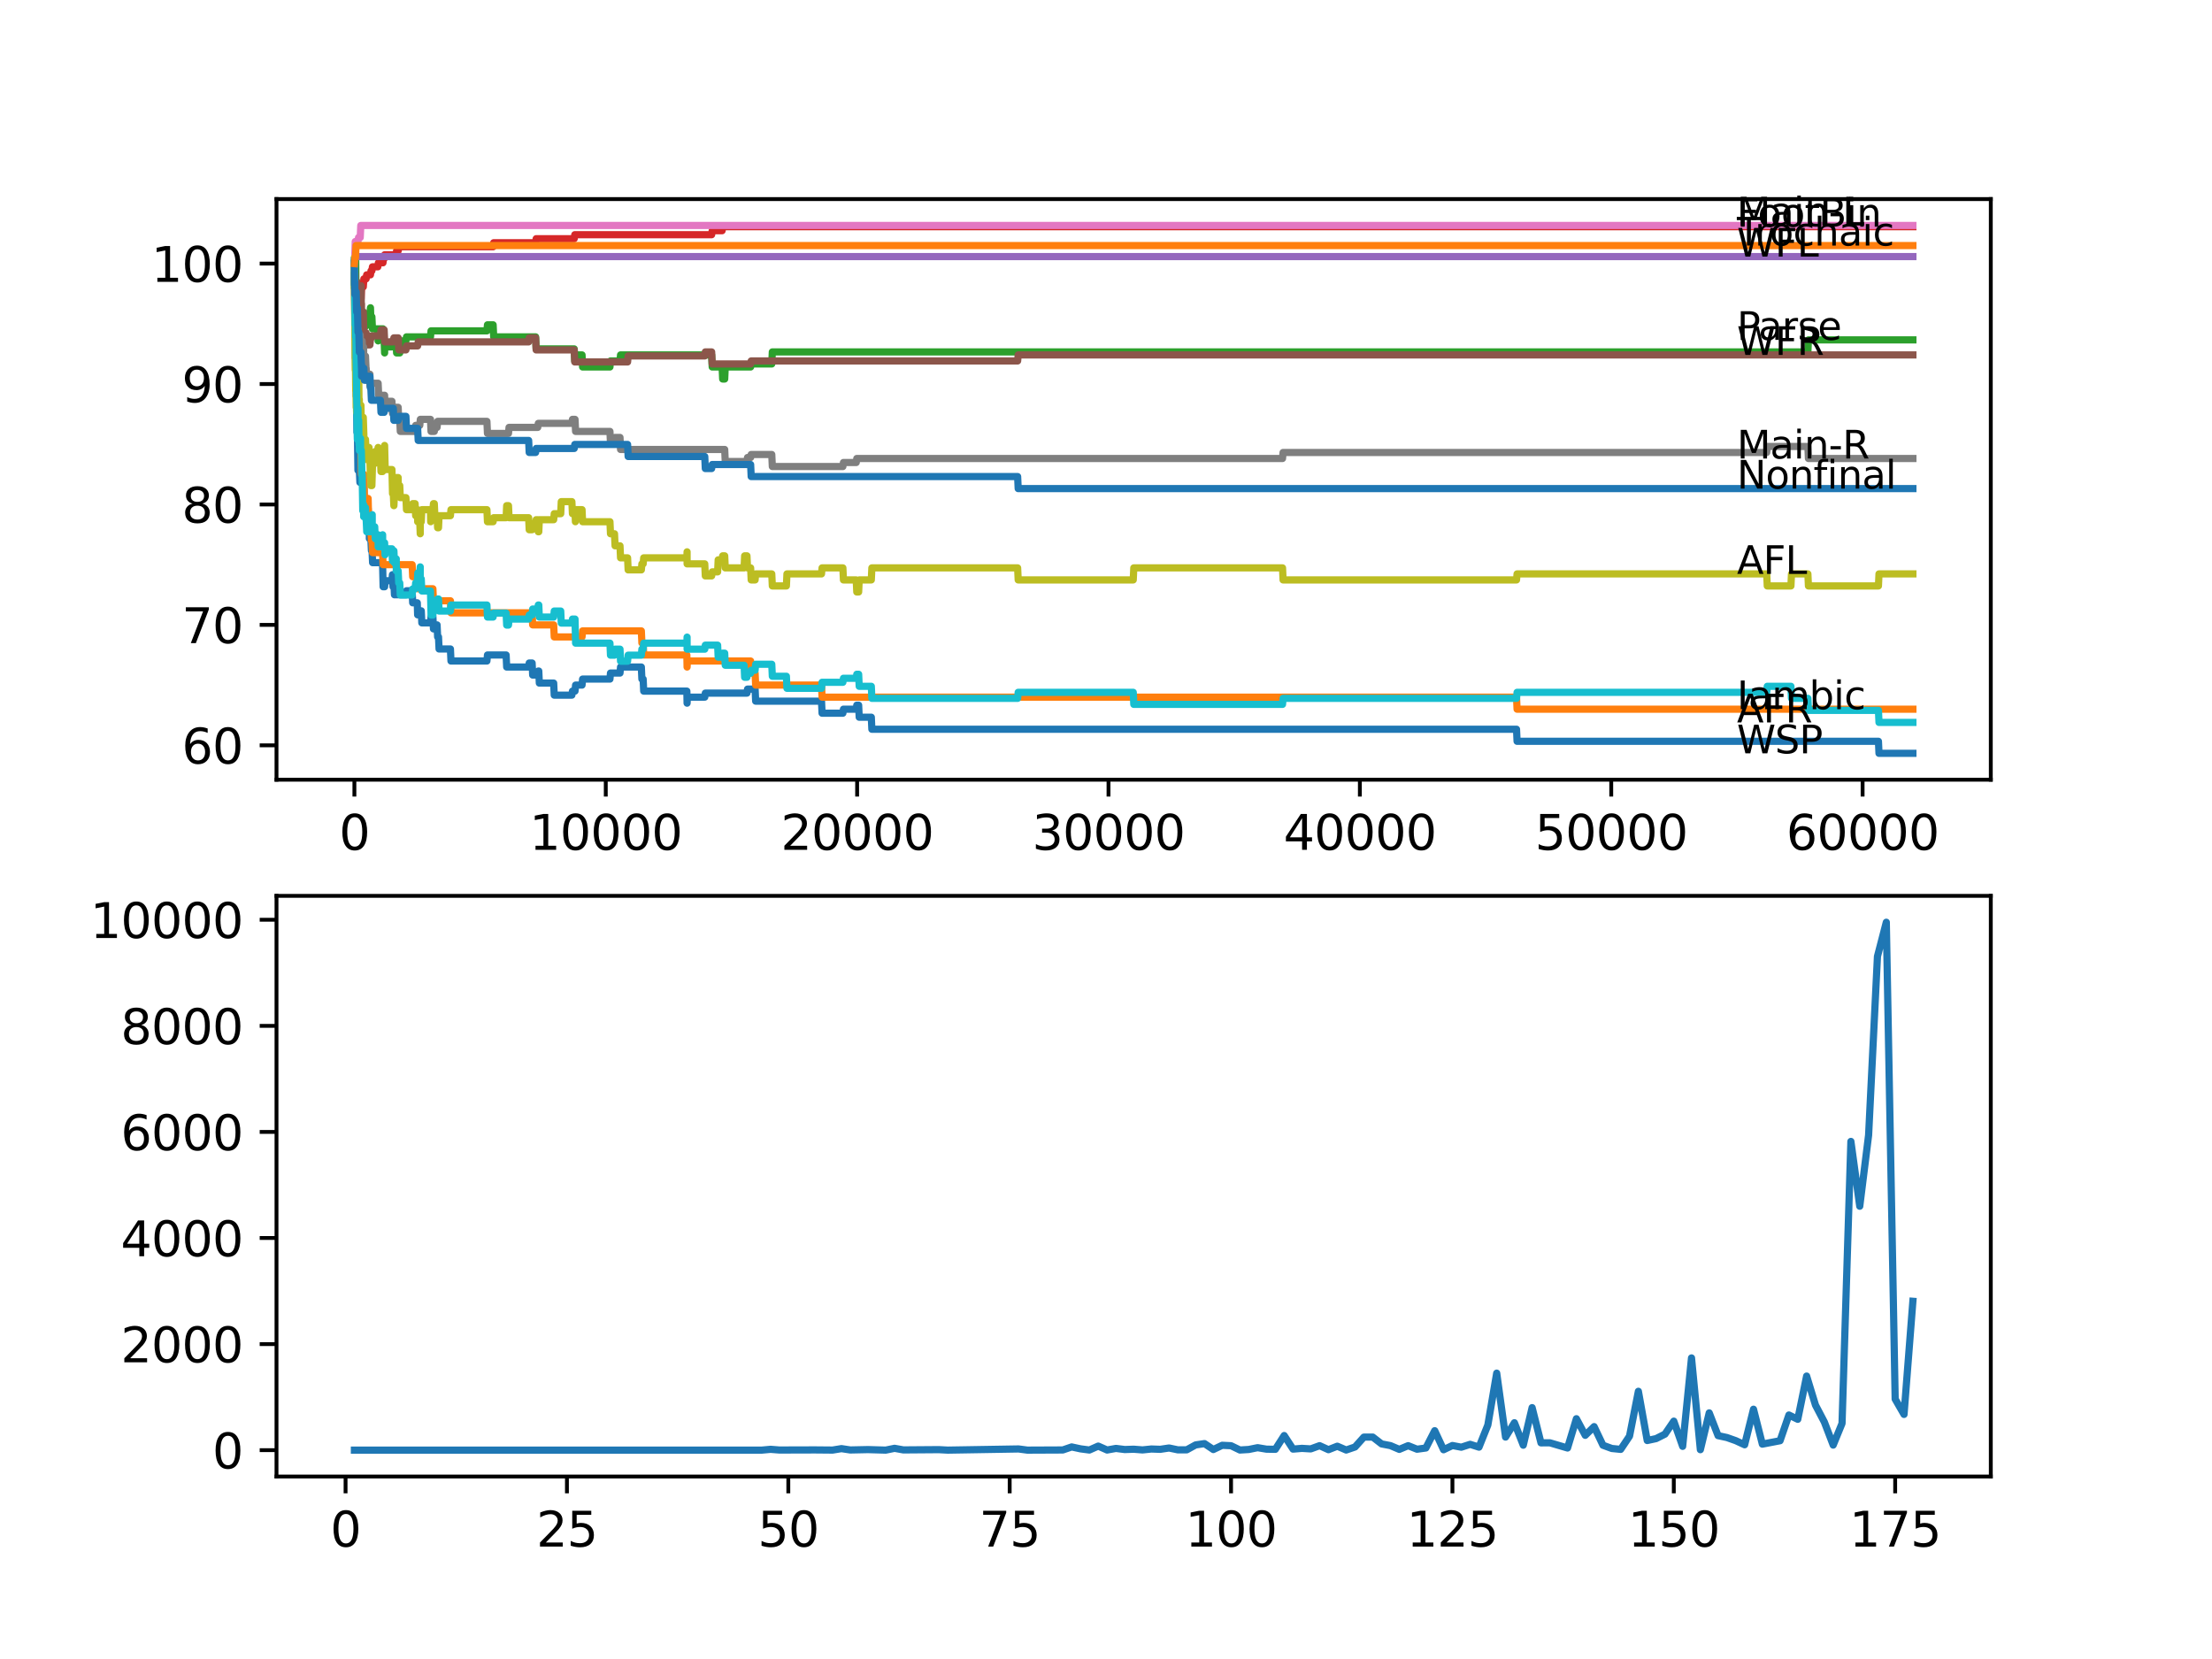<?xml version="1.0" encoding="utf-8" standalone="no"?>
<!DOCTYPE svg PUBLIC "-//W3C//DTD SVG 1.1//EN"
  "http://www.w3.org/Graphics/SVG/1.1/DTD/svg11.dtd">
<svg xmlns:xlink="http://www.w3.org/1999/xlink" width="460.8pt" height="345.6pt" viewBox="0 0 460.8 345.6" xmlns="http://www.w3.org/2000/svg" version="1.1">
 <defs>
  <style type="text/css">*{stroke-linejoin: round; stroke-linecap: butt}</style>
 </defs>
 <g id="figure_1">
  <g id="patch_1">
   <path d="M 0 345.6 
L 460.8 345.6 
L 460.8 0 
L 0 0 
z
" style="fill: #ffffff"/>
  </g>
  <g id="axes_1">
   <g id="patch_2">
    <path d="M 57.6 162.432 
L 414.72 162.432 
L 414.72 41.472 
L 57.6 41.472 
z
" style="fill: #ffffff"/>
   </g>
   <g id="matplotlib.axis_1">
    <g id="xtick_1">
     <g id="line2d_1">
      <defs>
       <path id="mb1dbec6cd2" d="M 0 0 
L 0 3.5 
" style="stroke: #000000; stroke-width: 0.8"/>
      </defs>
      <g>
       <use xlink:href="#mb1dbec6cd2" x="73.827" y="162.432" style="stroke: #000000; stroke-width: 0.8"/>
      </g>
     </g>
     <g id="text_1">
      <!-- 0 -->
      <g transform="translate(70.646 177.03)scale(0.1 -0.1)">
       <defs>
        <path id="DejaVuSans-30" d="M 2034 4250 
Q 1547 4250 1301 3770 
Q 1056 3291 1056 2328 
Q 1056 1369 1301 889 
Q 1547 409 2034 409 
Q 2525 409 2770 889 
Q 3016 1369 3016 2328 
Q 3016 3291 2770 3770 
Q 2525 4250 2034 4250 
z
M 2034 4750 
Q 2819 4750 3233 4129 
Q 3647 3509 3647 2328 
Q 3647 1150 3233 529 
Q 2819 -91 2034 -91 
Q 1250 -91 836 529 
Q 422 1150 422 2328 
Q 422 3509 836 4129 
Q 1250 4750 2034 4750 
z
" transform="scale(0.016)"/>
       </defs>
       <use xlink:href="#DejaVuSans-30"/>
      </g>
     </g>
    </g>
    <g id="xtick_2">
     <g id="line2d_2">
      <g>
       <use xlink:href="#mb1dbec6cd2" x="126.192" y="162.432" style="stroke: #000000; stroke-width: 0.8"/>
      </g>
     </g>
     <g id="text_2">
      <!-- 10000 -->
      <g transform="translate(110.286 177.03)scale(0.1 -0.1)">
       <defs>
        <path id="DejaVuSans-31" d="M 794 531 
L 1825 531 
L 1825 4091 
L 703 3866 
L 703 4441 
L 1819 4666 
L 2450 4666 
L 2450 531 
L 3481 531 
L 3481 0 
L 794 0 
L 794 531 
z
" transform="scale(0.016)"/>
       </defs>
       <use xlink:href="#DejaVuSans-31"/>
       <use xlink:href="#DejaVuSans-30" x="63.623"/>
       <use xlink:href="#DejaVuSans-30" x="127.246"/>
       <use xlink:href="#DejaVuSans-30" x="190.869"/>
       <use xlink:href="#DejaVuSans-30" x="254.492"/>
      </g>
     </g>
    </g>
    <g id="xtick_3">
     <g id="line2d_3">
      <g>
       <use xlink:href="#mb1dbec6cd2" x="178.556" y="162.432" style="stroke: #000000; stroke-width: 0.8"/>
      </g>
     </g>
     <g id="text_3">
      <!-- 20000 -->
      <g transform="translate(162.65 177.03)scale(0.1 -0.1)">
       <defs>
        <path id="DejaVuSans-32" d="M 1228 531 
L 3431 531 
L 3431 0 
L 469 0 
L 469 531 
Q 828 903 1448 1529 
Q 2069 2156 2228 2338 
Q 2531 2678 2651 2914 
Q 2772 3150 2772 3378 
Q 2772 3750 2511 3984 
Q 2250 4219 1831 4219 
Q 1534 4219 1204 4116 
Q 875 4013 500 3803 
L 500 4441 
Q 881 4594 1212 4672 
Q 1544 4750 1819 4750 
Q 2544 4750 2975 4387 
Q 3406 4025 3406 3419 
Q 3406 3131 3298 2873 
Q 3191 2616 2906 2266 
Q 2828 2175 2409 1742 
Q 1991 1309 1228 531 
z
" transform="scale(0.016)"/>
       </defs>
       <use xlink:href="#DejaVuSans-32"/>
       <use xlink:href="#DejaVuSans-30" x="63.623"/>
       <use xlink:href="#DejaVuSans-30" x="127.246"/>
       <use xlink:href="#DejaVuSans-30" x="190.869"/>
       <use xlink:href="#DejaVuSans-30" x="254.492"/>
      </g>
     </g>
    </g>
    <g id="xtick_4">
     <g id="line2d_4">
      <g>
       <use xlink:href="#mb1dbec6cd2" x="230.921" y="162.432" style="stroke: #000000; stroke-width: 0.8"/>
      </g>
     </g>
     <g id="text_4">
      <!-- 30000 -->
      <g transform="translate(215.015 177.03)scale(0.1 -0.1)">
       <defs>
        <path id="DejaVuSans-33" d="M 2597 2516 
Q 3050 2419 3304 2112 
Q 3559 1806 3559 1356 
Q 3559 666 3084 287 
Q 2609 -91 1734 -91 
Q 1441 -91 1130 -33 
Q 819 25 488 141 
L 488 750 
Q 750 597 1062 519 
Q 1375 441 1716 441 
Q 2309 441 2620 675 
Q 2931 909 2931 1356 
Q 2931 1769 2642 2001 
Q 2353 2234 1838 2234 
L 1294 2234 
L 1294 2753 
L 1863 2753 
Q 2328 2753 2575 2939 
Q 2822 3125 2822 3475 
Q 2822 3834 2567 4026 
Q 2313 4219 1838 4219 
Q 1578 4219 1281 4162 
Q 984 4106 628 3988 
L 628 4550 
Q 988 4650 1302 4700 
Q 1616 4750 1894 4750 
Q 2613 4750 3031 4423 
Q 3450 4097 3450 3541 
Q 3450 3153 3228 2886 
Q 3006 2619 2597 2516 
z
" transform="scale(0.016)"/>
       </defs>
       <use xlink:href="#DejaVuSans-33"/>
       <use xlink:href="#DejaVuSans-30" x="63.623"/>
       <use xlink:href="#DejaVuSans-30" x="127.246"/>
       <use xlink:href="#DejaVuSans-30" x="190.869"/>
       <use xlink:href="#DejaVuSans-30" x="254.492"/>
      </g>
     </g>
    </g>
    <g id="xtick_5">
     <g id="line2d_5">
      <g>
       <use xlink:href="#mb1dbec6cd2" x="283.285" y="162.432" style="stroke: #000000; stroke-width: 0.8"/>
      </g>
     </g>
     <g id="text_5">
      <!-- 40000 -->
      <g transform="translate(267.379 177.03)scale(0.1 -0.1)">
       <defs>
        <path id="DejaVuSans-34" d="M 2419 4116 
L 825 1625 
L 2419 1625 
L 2419 4116 
z
M 2253 4666 
L 3047 4666 
L 3047 1625 
L 3713 1625 
L 3713 1100 
L 3047 1100 
L 3047 0 
L 2419 0 
L 2419 1100 
L 313 1100 
L 313 1709 
L 2253 4666 
z
" transform="scale(0.016)"/>
       </defs>
       <use xlink:href="#DejaVuSans-34"/>
       <use xlink:href="#DejaVuSans-30" x="63.623"/>
       <use xlink:href="#DejaVuSans-30" x="127.246"/>
       <use xlink:href="#DejaVuSans-30" x="190.869"/>
       <use xlink:href="#DejaVuSans-30" x="254.492"/>
      </g>
     </g>
    </g>
    <g id="xtick_6">
     <g id="line2d_6">
      <g>
       <use xlink:href="#mb1dbec6cd2" x="335.65" y="162.432" style="stroke: #000000; stroke-width: 0.8"/>
      </g>
     </g>
     <g id="text_6">
      <!-- 50000 -->
      <g transform="translate(319.744 177.03)scale(0.1 -0.1)">
       <defs>
        <path id="DejaVuSans-35" d="M 691 4666 
L 3169 4666 
L 3169 4134 
L 1269 4134 
L 1269 2991 
Q 1406 3038 1543 3061 
Q 1681 3084 1819 3084 
Q 2600 3084 3056 2656 
Q 3513 2228 3513 1497 
Q 3513 744 3044 326 
Q 2575 -91 1722 -91 
Q 1428 -91 1123 -41 
Q 819 9 494 109 
L 494 744 
Q 775 591 1075 516 
Q 1375 441 1709 441 
Q 2250 441 2565 725 
Q 2881 1009 2881 1497 
Q 2881 1984 2565 2268 
Q 2250 2553 1709 2553 
Q 1456 2553 1204 2497 
Q 953 2441 691 2322 
L 691 4666 
z
" transform="scale(0.016)"/>
       </defs>
       <use xlink:href="#DejaVuSans-35"/>
       <use xlink:href="#DejaVuSans-30" x="63.623"/>
       <use xlink:href="#DejaVuSans-30" x="127.246"/>
       <use xlink:href="#DejaVuSans-30" x="190.869"/>
       <use xlink:href="#DejaVuSans-30" x="254.492"/>
      </g>
     </g>
    </g>
    <g id="xtick_7">
     <g id="line2d_7">
      <g>
       <use xlink:href="#mb1dbec6cd2" x="388.014" y="162.432" style="stroke: #000000; stroke-width: 0.8"/>
      </g>
     </g>
     <g id="text_7">
      <!-- 60000 -->
      <g transform="translate(372.108 177.03)scale(0.1 -0.1)">
       <defs>
        <path id="DejaVuSans-36" d="M 2113 2584 
Q 1688 2584 1439 2293 
Q 1191 2003 1191 1497 
Q 1191 994 1439 701 
Q 1688 409 2113 409 
Q 2538 409 2786 701 
Q 3034 994 3034 1497 
Q 3034 2003 2786 2293 
Q 2538 2584 2113 2584 
z
M 3366 4563 
L 3366 3988 
Q 3128 4100 2886 4159 
Q 2644 4219 2406 4219 
Q 1781 4219 1451 3797 
Q 1122 3375 1075 2522 
Q 1259 2794 1537 2939 
Q 1816 3084 2150 3084 
Q 2853 3084 3261 2657 
Q 3669 2231 3669 1497 
Q 3669 778 3244 343 
Q 2819 -91 2113 -91 
Q 1303 -91 875 529 
Q 447 1150 447 2328 
Q 447 3434 972 4092 
Q 1497 4750 2381 4750 
Q 2619 4750 2861 4703 
Q 3103 4656 3366 4563 
z
" transform="scale(0.016)"/>
       </defs>
       <use xlink:href="#DejaVuSans-36"/>
       <use xlink:href="#DejaVuSans-30" x="63.623"/>
       <use xlink:href="#DejaVuSans-30" x="127.246"/>
       <use xlink:href="#DejaVuSans-30" x="190.869"/>
       <use xlink:href="#DejaVuSans-30" x="254.492"/>
      </g>
     </g>
    </g>
   </g>
   <g id="matplotlib.axis_2">
    <g id="ytick_1">
     <g id="line2d_8">
      <defs>
       <path id="m46a28ffdb3" d="M 0 0 
L -3.5 0 
" style="stroke: #000000; stroke-width: 0.8"/>
      </defs>
      <g>
       <use xlink:href="#m46a28ffdb3" x="57.6" y="155.261" style="stroke: #000000; stroke-width: 0.8"/>
      </g>
     </g>
     <g id="text_8">
      <!-- 60 -->
      <g transform="translate(37.875 159.061)scale(0.1 -0.1)">
       <use xlink:href="#DejaVuSans-36"/>
       <use xlink:href="#DejaVuSans-30" x="63.623"/>
      </g>
     </g>
    </g>
    <g id="ytick_2">
     <g id="line2d_9">
      <g>
       <use xlink:href="#m46a28ffdb3" x="57.6" y="130.175" style="stroke: #000000; stroke-width: 0.8"/>
      </g>
     </g>
     <g id="text_9">
      <!-- 70 -->
      <g transform="translate(37.875 133.974)scale(0.1 -0.1)">
       <defs>
        <path id="DejaVuSans-37" d="M 525 4666 
L 3525 4666 
L 3525 4397 
L 1831 0 
L 1172 0 
L 2766 4134 
L 525 4134 
L 525 4666 
z
" transform="scale(0.016)"/>
       </defs>
       <use xlink:href="#DejaVuSans-37"/>
       <use xlink:href="#DejaVuSans-30" x="63.623"/>
      </g>
     </g>
    </g>
    <g id="ytick_3">
     <g id="line2d_10">
      <g>
       <use xlink:href="#m46a28ffdb3" x="57.6" y="105.088" style="stroke: #000000; stroke-width: 0.8"/>
      </g>
     </g>
     <g id="text_10">
      <!-- 80 -->
      <g transform="translate(37.875 108.887)scale(0.1 -0.1)">
       <defs>
        <path id="DejaVuSans-38" d="M 2034 2216 
Q 1584 2216 1326 1975 
Q 1069 1734 1069 1313 
Q 1069 891 1326 650 
Q 1584 409 2034 409 
Q 2484 409 2743 651 
Q 3003 894 3003 1313 
Q 3003 1734 2745 1975 
Q 2488 2216 2034 2216 
z
M 1403 2484 
Q 997 2584 770 2862 
Q 544 3141 544 3541 
Q 544 4100 942 4425 
Q 1341 4750 2034 4750 
Q 2731 4750 3128 4425 
Q 3525 4100 3525 3541 
Q 3525 3141 3298 2862 
Q 3072 2584 2669 2484 
Q 3125 2378 3379 2068 
Q 3634 1759 3634 1313 
Q 3634 634 3220 271 
Q 2806 -91 2034 -91 
Q 1263 -91 848 271 
Q 434 634 434 1313 
Q 434 1759 690 2068 
Q 947 2378 1403 2484 
z
M 1172 3481 
Q 1172 3119 1398 2916 
Q 1625 2713 2034 2713 
Q 2441 2713 2670 2916 
Q 2900 3119 2900 3481 
Q 2900 3844 2670 4047 
Q 2441 4250 2034 4250 
Q 1625 4250 1398 4047 
Q 1172 3844 1172 3481 
z
" transform="scale(0.016)"/>
       </defs>
       <use xlink:href="#DejaVuSans-38"/>
       <use xlink:href="#DejaVuSans-30" x="63.623"/>
      </g>
     </g>
    </g>
    <g id="ytick_4">
     <g id="line2d_11">
      <g>
       <use xlink:href="#m46a28ffdb3" x="57.6" y="80.001" style="stroke: #000000; stroke-width: 0.8"/>
      </g>
     </g>
     <g id="text_11">
      <!-- 90 -->
      <g transform="translate(37.875 83.8)scale(0.1 -0.1)">
       <defs>
        <path id="DejaVuSans-39" d="M 703 97 
L 703 672 
Q 941 559 1184 500 
Q 1428 441 1663 441 
Q 2288 441 2617 861 
Q 2947 1281 2994 2138 
Q 2813 1869 2534 1725 
Q 2256 1581 1919 1581 
Q 1219 1581 811 2004 
Q 403 2428 403 3163 
Q 403 3881 828 4315 
Q 1253 4750 1959 4750 
Q 2769 4750 3195 4129 
Q 3622 3509 3622 2328 
Q 3622 1225 3098 567 
Q 2575 -91 1691 -91 
Q 1453 -91 1209 -44 
Q 966 3 703 97 
z
M 1959 2075 
Q 2384 2075 2632 2365 
Q 2881 2656 2881 3163 
Q 2881 3666 2632 3958 
Q 2384 4250 1959 4250 
Q 1534 4250 1286 3958 
Q 1038 3666 1038 3163 
Q 1038 2656 1286 2365 
Q 1534 2075 1959 2075 
z
" transform="scale(0.016)"/>
       </defs>
       <use xlink:href="#DejaVuSans-39"/>
       <use xlink:href="#DejaVuSans-30" x="63.623"/>
      </g>
     </g>
    </g>
    <g id="ytick_5">
     <g id="line2d_12">
      <g>
       <use xlink:href="#m46a28ffdb3" x="57.6" y="54.914" style="stroke: #000000; stroke-width: 0.8"/>
      </g>
     </g>
     <g id="text_12">
      <!-- 100 -->
      <g transform="translate(31.512 58.714)scale(0.1 -0.1)">
       <use xlink:href="#DejaVuSans-31"/>
       <use xlink:href="#DejaVuSans-30" x="63.623"/>
       <use xlink:href="#DejaVuSans-30" x="127.246"/>
      </g>
     </g>
    </g>
   </g>
   <g id="line2d_13">
    <path d="M 73.833 57.423 
L 73.969 70.803 
L 73.995 69.548 
L 74.016 74.566 
L 74.063 74.566 
L 74.074 74.566 
L 74.168 81.464 
L 74.194 80.837 
L 74.205 80.001 
L 74.21 82.51 
L 74.283 82.51 
L 74.356 90.036 
L 74.403 88.781 
L 74.44 88.781 
L 74.566 97.98 
L 74.859 97.98 
L 74.974 100.489 
L 75.273 100.489 
L 75.388 98.398 
L 75.503 100.907 
L 75.796 100.907 
L 75.917 105.924 
L 76.687 105.924 
L 76.807 110.941 
L 76.875 110.941 
L 76.938 109.687 
L 76.943 112.196 
L 76.98 112.196 
L 77.257 112.196 
L 77.373 114.704 
L 77.503 114.704 
L 77.619 117.213 
L 79.692 117.213 
L 79.813 122.23 
L 80.122 122.23 
L 80.237 120.976 
L 81.651 120.976 
L 81.755 119.722 
L 81.871 122.23 
L 81.934 122.23 
L 82.049 121.394 
L 82.059 121.394 
L 82.174 123.903 
L 84.562 123.903 
L 84.677 123.067 
L 85.856 123.067 
L 85.971 125.575 
L 86.924 125.575 
L 87.002 128.084 
L 87.034 127.248 
L 87.756 127.248 
L 87.872 129.756 
L 89.678 129.756 
L 89.793 128.502 
L 90.181 128.502 
L 90.296 131.011 
L 90.474 131.011 
L 90.589 130.175 
L 91.05 130.175 
L 91.165 132.683 
L 91.349 132.683 
L 91.464 135.192 
L 93.831 135.192 
L 93.946 137.701 
L 101.434 137.701 
L 101.549 136.446 
L 105.435 136.446 
L 105.55 138.955 
L 110.127 138.955 
L 110.242 138.119 
L 110.849 138.119 
L 110.964 140.627 
L 112.022 140.627 
L 112.137 139.791 
L 112.237 139.791 
L 112.352 142.3 
L 115.342 142.3 
L 115.457 144.809 
L 119.133 144.809 
L 119.248 143.972 
L 119.788 143.972 
L 119.903 142.718 
L 121.249 142.718 
L 121.364 141.464 
L 127.061 141.464 
L 127.176 140.209 
L 129.156 140.209 
L 129.271 138.955 
L 133.602 138.955 
L 133.717 141.464 
L 133.979 141.464 
L 134.094 143.972 
L 143.085 143.972 
L 143.132 146.481 
L 143.195 145.227 
L 146.813 145.227 
L 146.928 144.39 
L 155.605 144.39 
L 155.72 143.554 
L 157.302 143.554 
L 157.417 146.063 
L 171.136 146.063 
L 171.252 148.572 
L 175.587 148.572 
L 175.703 147.735 
L 178.368 147.735 
L 178.483 146.899 
L 178.871 146.899 
L 178.986 149.408 
L 181.51 149.408 
L 181.625 151.916 
L 315.919 151.916 
L 316.034 154.425 
L 391.313 154.425 
L 391.429 156.934 
L 398.487 156.934 
L 398.487 156.934 
" clip-path="url(#pa4d1476490)" style="fill: none; stroke: #1f77b4; stroke-width: 1.5; stroke-linecap: square"/>
   </g>
   <g id="line2d_14">
    <path d="M 73.833 54.914 
L 73.974 69.966 
L 74.058 69.966 
L 74.178 74.984 
L 74.189 74.984 
L 74.32 85.018 
L 74.356 85.018 
L 74.461 83.764 
L 74.587 91.29 
L 74.859 91.29 
L 74.974 93.799 
L 75.189 93.799 
L 75.309 98.816 
L 75.796 98.816 
L 75.917 103.834 
L 76.687 103.834 
L 76.807 108.851 
L 76.875 108.851 
L 76.938 107.597 
L 76.943 110.105 
L 76.98 110.105 
L 77.257 110.105 
L 77.373 112.614 
L 77.503 112.614 
L 77.619 115.123 
L 79.692 115.123 
L 79.808 117.631 
L 85.856 117.631 
L 85.971 120.14 
L 86.924 120.14 
L 87.039 122.649 
L 90.181 122.649 
L 90.296 125.157 
L 93.831 125.157 
L 93.946 127.666 
L 110.849 127.666 
L 110.964 130.175 
L 115.342 130.175 
L 115.457 132.683 
L 121.249 132.683 
L 121.364 131.429 
L 133.602 131.429 
L 133.717 133.938 
L 133.979 133.938 
L 134.094 136.446 
L 143.085 136.446 
L 143.132 138.955 
L 143.195 137.701 
L 156.37 137.701 
L 156.485 140.209 
L 157.302 140.209 
L 157.417 142.718 
L 171.136 142.718 
L 171.252 145.227 
L 315.919 145.227 
L 316.034 147.735 
L 398.487 147.735 
L 398.487 147.735 
" clip-path="url(#pa4d1476490)" style="fill: none; stroke: #ff7f0e; stroke-width: 1.5; stroke-linecap: square"/>
   </g>
   <g id="line2d_15">
    <path d="M 73.833 57.423 
L 73.838 59.932 
L 73.875 54.705 
L 73.937 56.378 
L 73.953 56.378 
L 73.958 58.886 
L 74.042 54.287 
L 74.058 54.287 
L 74.1 54.287 
L 74.189 64.322 
L 74.215 58.468 
L 74.257 58.468 
L 74.372 62.231 
L 74.456 62.231 
L 74.498 61.395 
L 74.529 66.412 
L 74.54 66.412 
L 74.571 66.412 
L 74.686 65.576 
L 74.744 65.576 
L 74.843 64.322 
L 74.849 66.831 
L 74.854 66.831 
L 74.969 65.576 
L 75.189 65.576 
L 75.215 64.322 
L 75.273 69.339 
L 75.294 66.831 
L 75.304 66.831 
L 75.32 69.339 
L 75.414 68.503 
L 75.446 68.503 
L 75.561 65.994 
L 75.681 65.994 
L 75.755 71.012 
L 75.796 68.503 
L 75.912 67.876 
L 76.137 67.876 
L 76.252 65.367 
L 76.268 65.367 
L 76.283 67.876 
L 76.378 65.367 
L 77.058 65.367 
L 77.174 64.113 
L 77.257 66.621 
L 77.284 65.994 
L 77.472 65.994 
L 77.587 68.503 
L 78.708 68.503 
L 78.771 71.012 
L 78.818 68.503 
L 79.776 68.503 
L 79.891 71.012 
L 80.022 71.012 
L 80.122 73.52 
L 80.132 72.266 
L 81.651 72.266 
L 81.766 71.012 
L 82.504 71.012 
L 82.619 73.52 
L 82.944 73.52 
L 82.96 71.012 
L 83.054 73.52 
L 83.274 73.52 
L 83.389 71.012 
L 84.562 71.012 
L 84.677 70.175 
L 89.678 70.175 
L 89.793 68.921 
L 101.434 68.921 
L 101.549 67.667 
L 102.727 67.667 
L 102.843 70.175 
L 111.577 70.175 
L 111.692 72.684 
L 119.62 72.684 
L 119.735 75.193 
L 119.788 75.193 
L 119.903 73.938 
L 121.249 73.938 
L 121.364 76.447 
L 127.061 76.447 
L 127.176 75.193 
L 129.156 75.193 
L 129.271 73.938 
L 148.248 73.938 
L 148.363 76.447 
L 150.431 76.447 
L 150.547 78.956 
L 150.966 78.956 
L 151.081 76.447 
L 156.37 76.447 
L 156.485 75.82 
L 160.773 75.82 
L 160.889 73.311 
L 376.615 73.311 
L 376.73 70.803 
L 398.487 70.803 
L 398.487 70.803 
" clip-path="url(#pa4d1476490)" style="fill: none; stroke: #2ca02c; stroke-width: 1.5; stroke-linecap: square"/>
   </g>
   <g id="line2d_16">
    <path d="M 73.833 54.287 
L 73.901 53.66 
L 73.906 56.169 
L 73.917 56.169 
L 74.042 64.573 
L 74.126 64.573 
L 74.152 62.482 
L 74.157 64.991 
L 74.241 63.737 
L 74.257 63.737 
L 74.377 62.064 
L 74.44 62.064 
L 74.498 64.573 
L 74.55 63.109 
L 74.843 63.109 
L 74.959 62.273 
L 75.215 62.273 
L 75.341 59.764 
L 75.681 59.764 
L 75.802 58.092 
L 76.268 58.092 
L 76.383 57.256 
L 77.174 57.256 
L 77.289 56.42 
L 77.472 56.42 
L 77.587 55.583 
L 78.708 55.583 
L 78.823 54.747 
L 79.776 54.747 
L 79.891 53.911 
L 80.022 53.911 
L 80.137 53.075 
L 82.504 53.075 
L 82.619 52.238 
L 82.96 52.238 
L 83.075 51.402 
L 102.727 51.402 
L 102.843 50.566 
L 111.577 50.566 
L 111.692 49.73 
L 119.62 49.73 
L 119.735 48.894 
L 148.248 48.894 
L 148.363 48.057 
L 150.431 48.057 
L 150.547 47.221 
L 398.487 47.221 
L 398.487 47.221 
" clip-path="url(#pa4d1476490)" style="fill: none; stroke: #d62728; stroke-width: 1.5; stroke-linecap: square"/>
   </g>
   <g id="line2d_17">
    <path d="M 73.833 54.914 
L 73.864 54.914 
L 73.985 53.451 
L 398.487 53.451 
L 398.487 53.451 
" clip-path="url(#pa4d1476490)" style="fill: none; stroke: #9467bd; stroke-width: 1.5; stroke-linecap: square"/>
   </g>
   <g id="line2d_18">
    <path d="M 73.833 54.914 
L 73.927 57.841 
L 73.948 57.005 
L 73.953 57.005 
L 74.068 59.514 
L 74.194 59.514 
L 74.257 58.677 
L 74.262 61.186 
L 74.299 59.932 
L 74.341 59.932 
L 74.456 62.44 
L 74.576 60.768 
L 74.744 60.768 
L 74.843 59.514 
L 74.849 62.022 
L 74.854 62.022 
L 74.969 60.768 
L 75.189 60.768 
L 75.215 59.514 
L 75.273 64.531 
L 75.283 64.531 
L 75.288 64.531 
L 75.304 63.277 
L 75.309 65.785 
L 75.393 64.949 
L 75.681 64.949 
L 75.796 69.966 
L 75.912 69.339 
L 76.268 69.339 
L 76.383 71.848 
L 77.058 71.848 
L 77.174 70.594 
L 77.257 70.594 
L 77.373 69.966 
L 79.252 69.966 
L 79.368 68.712 
L 80.022 68.712 
L 80.137 71.221 
L 81.934 71.221 
L 82.049 70.384 
L 82.96 70.384 
L 83.075 72.893 
L 84.562 72.893 
L 84.677 72.057 
L 87.002 72.057 
L 87.118 71.221 
L 110.127 71.221 
L 110.242 70.384 
L 111.577 70.384 
L 111.692 72.893 
L 119.62 72.893 
L 119.735 75.402 
L 130.737 75.402 
L 130.852 74.148 
L 146.813 74.148 
L 146.928 73.311 
L 148.248 73.311 
L 148.363 75.82 
L 156.37 75.82 
L 156.485 75.193 
L 211.991 75.193 
L 212.106 73.938 
L 398.487 73.938 
L 398.487 73.938 
" clip-path="url(#pa4d1476490)" style="fill: none; stroke: #8c564b; stroke-width: 1.5; stroke-linecap: square"/>
   </g>
   <g id="line2d_19">
    <path d="M 73.833 54.287 
L 73.864 54.287 
L 74.006 50.315 
L 74.571 50.315 
L 74.686 49.479 
L 75.042 49.479 
L 75.158 46.97 
L 398.487 46.97 
L 398.487 46.97 
" clip-path="url(#pa4d1476490)" style="fill: none; stroke: #e377c2; stroke-width: 1.5; stroke-linecap: square"/>
   </g>
   <g id="line2d_20">
    <path d="M 73.833 57.423 
L 73.843 57.423 
L 73.969 65.827 
L 73.995 65.827 
L 74.037 63.318 
L 74.105 64.991 
L 74.126 64.991 
L 74.152 64.364 
L 74.157 66.872 
L 74.21 66.872 
L 74.236 69.381 
L 74.32 67.918 
L 74.356 67.918 
L 74.44 70.426 
L 74.466 69.172 
L 74.524 69.172 
L 74.571 68.545 
L 74.576 71.053 
L 74.618 71.053 
L 74.786 71.053 
L 74.901 69.799 
L 75.042 69.799 
L 75.069 72.308 
L 75.152 71.053 
L 75.446 71.053 
L 75.561 73.562 
L 75.676 73.562 
L 75.755 72.308 
L 75.76 74.816 
L 75.781 74.816 
L 75.796 74.816 
L 75.912 74.189 
L 76.137 74.189 
L 76.252 76.698 
L 76.283 76.698 
L 76.399 79.207 
L 77.032 79.207 
L 77.058 77.952 
L 77.064 80.461 
L 77.137 80.461 
L 77.257 80.461 
L 77.373 79.834 
L 78.771 79.834 
L 78.886 82.343 
L 80.122 82.343 
L 80.205 84.851 
L 80.232 83.597 
L 81.651 83.597 
L 81.755 86.106 
L 81.761 84.851 
L 82.944 84.851 
L 83.059 87.36 
L 83.274 87.36 
L 83.389 89.869 
L 86.474 89.869 
L 86.589 88.614 
L 87.447 88.614 
L 87.563 87.36 
L 89.678 87.36 
L 89.793 89.869 
L 90.474 89.869 
L 90.589 89.032 
L 91.05 89.032 
L 91.165 87.778 
L 101.434 87.778 
L 101.549 90.287 
L 105.927 90.287 
L 106.042 89.032 
L 112.022 89.032 
L 112.137 88.196 
L 119.133 88.196 
L 119.248 87.36 
L 119.788 87.36 
L 119.903 89.869 
L 127.061 89.869 
L 127.176 92.377 
L 128.014 92.377 
L 128.129 91.123 
L 129.156 91.123 
L 129.271 93.632 
L 150.966 93.632 
L 151.081 96.14 
L 155.605 96.14 
L 155.72 95.304 
L 156.37 95.304 
L 156.485 94.677 
L 160.773 94.677 
L 160.889 97.186 
L 175.587 97.186 
L 175.703 96.349 
L 178.368 96.349 
L 178.483 95.513 
L 267.173 95.513 
L 267.288 94.259 
L 368.037 94.259 
L 368.153 93.004 
L 376.615 93.004 
L 376.73 95.513 
L 398.487 95.513 
L 398.487 95.513 
" clip-path="url(#pa4d1476490)" style="fill: none; stroke: #7f7f7f; stroke-width: 1.5; stroke-linecap: square"/>
   </g>
   <g id="line2d_21">
    <path d="M 73.833 54.287 
L 73.838 53.66 
L 73.869 62.858 
L 74.006 77.116 
L 74.011 77.116 
L 74.032 74.607 
L 74.105 81.297 
L 74.11 81.297 
L 74.126 81.297 
L 74.152 79.207 
L 74.199 84.851 
L 74.21 82.343 
L 74.283 85.896 
L 74.32 82.552 
L 74.341 82.552 
L 74.356 76.698 
L 74.456 81.715 
L 74.461 84.224 
L 74.529 80.252 
L 74.561 80.252 
L 74.571 78.998 
L 74.576 81.506 
L 74.665 81.506 
L 74.723 81.506 
L 74.744 78.998 
L 74.791 84.015 
L 74.828 84.015 
L 74.843 84.015 
L 74.854 83.179 
L 74.859 85.687 
L 74.948 84.433 
L 75.069 84.433 
L 75.11 86.942 
L 75.178 84.433 
L 75.189 84.433 
L 75.304 90.287 
L 75.309 89.45 
L 75.32 89.45 
L 75.388 91.959 
L 75.43 89.45 
L 75.446 89.45 
L 75.498 91.959 
L 75.556 89.45 
L 75.671 86.942 
L 75.676 86.942 
L 75.791 90.287 
L 75.796 90.287 
L 75.817 92.795 
L 75.906 91.541 
L 76.137 91.541 
L 76.252 94.05 
L 76.268 94.05 
L 76.283 93.213 
L 76.289 95.722 
L 76.367 95.722 
L 76.687 95.722 
L 76.807 93.213 
L 76.875 93.213 
L 76.938 95.722 
L 76.985 94.468 
L 77.032 94.468 
L 77.153 99.485 
L 77.174 99.485 
L 77.257 98.649 
L 77.263 101.158 
L 77.273 101.158 
L 77.472 101.158 
L 77.608 96.558 
L 78.059 96.558 
L 78.174 94.05 
L 78.708 94.05 
L 78.771 93.213 
L 78.776 95.722 
L 78.807 95.722 
L 79.252 95.722 
L 79.368 98.231 
L 79.692 98.231 
L 79.818 93.632 
L 80.022 93.632 
L 80.122 92.795 
L 80.242 97.813 
L 81.651 97.813 
L 81.771 102.83 
L 81.934 102.83 
L 82.049 105.339 
L 82.059 105.339 
L 82.174 102.83 
L 82.504 102.83 
L 82.635 99.485 
L 82.944 99.485 
L 82.96 101.994 
L 83.054 101.158 
L 83.274 101.158 
L 83.389 103.666 
L 84.562 103.666 
L 84.677 106.175 
L 85.856 106.175 
L 85.971 104.921 
L 86.474 104.921 
L 86.589 107.429 
L 86.924 107.429 
L 87.002 106.175 
L 87.008 108.684 
L 87.029 108.684 
L 87.447 108.684 
L 87.542 111.192 
L 87.557 108.684 
L 87.756 108.684 
L 87.872 106.175 
L 89.678 106.175 
L 89.72 108.684 
L 89.788 106.175 
L 90.181 106.175 
L 90.296 104.921 
L 90.474 104.921 
L 90.589 107.429 
L 91.05 107.429 
L 91.165 109.938 
L 91.349 109.938 
L 91.464 107.429 
L 93.831 107.429 
L 93.946 106.175 
L 101.434 106.175 
L 101.549 108.684 
L 102.727 108.684 
L 102.843 107.847 
L 105.435 107.847 
L 105.55 105.339 
L 105.927 105.339 
L 106.042 107.847 
L 110.127 107.847 
L 110.242 110.356 
L 110.849 110.356 
L 110.964 109.102 
L 111.577 109.102 
L 111.692 108.266 
L 112.022 108.266 
L 112.137 110.774 
L 112.237 110.774 
L 112.352 108.266 
L 115.342 108.266 
L 115.457 107.011 
L 116.808 107.011 
L 116.923 104.502 
L 119.133 104.502 
L 119.248 107.011 
L 119.62 107.011 
L 119.735 106.175 
L 119.788 106.175 
L 119.866 108.684 
L 119.898 106.175 
L 121.249 106.175 
L 121.364 108.684 
L 127.061 108.684 
L 127.176 111.192 
L 128.014 111.192 
L 128.129 113.701 
L 129.156 113.701 
L 129.271 116.21 
L 130.737 116.21 
L 130.852 118.718 
L 133.602 118.718 
L 133.717 117.464 
L 133.979 117.464 
L 134.094 116.21 
L 143.085 116.21 
L 143.132 114.955 
L 143.137 117.464 
L 143.189 117.464 
L 146.813 117.464 
L 146.928 119.973 
L 148.248 119.973 
L 148.363 119.136 
L 149.494 119.136 
L 149.609 116.628 
L 150.431 116.628 
L 150.547 115.792 
L 150.966 115.792 
L 151.081 118.3 
L 155.008 118.3 
L 155.123 115.792 
L 155.605 115.792 
L 155.72 118.3 
L 156.37 118.3 
L 156.485 120.809 
L 157.302 120.809 
L 157.417 119.555 
L 160.773 119.555 
L 160.889 122.063 
L 163.821 122.063 
L 163.936 119.555 
L 171.136 119.555 
L 171.252 118.3 
L 175.587 118.3 
L 175.703 120.809 
L 178.368 120.809 
L 178.483 123.318 
L 178.871 123.318 
L 178.986 120.809 
L 181.51 120.809 
L 181.625 118.3 
L 211.991 118.3 
L 212.106 120.809 
L 236.074 120.809 
L 236.189 118.3 
L 267.173 118.3 
L 267.288 120.809 
L 315.919 120.809 
L 316.034 119.555 
L 368.037 119.555 
L 368.153 122.063 
L 373.085 122.063 
L 373.2 119.555 
L 376.615 119.555 
L 376.73 122.063 
L 391.313 122.063 
L 391.429 119.555 
L 398.487 119.555 
L 398.487 119.555 
" clip-path="url(#pa4d1476490)" style="fill: none; stroke: #bcbd22; stroke-width: 1.5; stroke-linecap: square"/>
   </g>
   <g id="line2d_22">
    <path d="M 73.833 54.287 
L 73.843 54.287 
L 73.979 67.709 
L 74.011 63.946 
L 74.079 70.217 
L 74.142 69.799 
L 74.199 75.444 
L 74.205 75.444 
L 74.33 84.015 
L 74.346 84.015 
L 74.44 91.541 
L 74.466 89.032 
L 74.487 89.032 
L 74.571 85.06 
L 74.602 87.569 
L 74.723 87.569 
L 74.786 92.586 
L 74.838 91.332 
L 74.854 91.332 
L 74.859 93.841 
L 74.964 92.586 
L 75.069 92.586 
L 75.11 91.332 
L 75.116 93.841 
L 75.173 93.841 
L 75.273 93.841 
L 75.393 98.858 
L 75.446 98.858 
L 75.571 106.384 
L 75.676 106.384 
L 75.755 105.13 
L 75.76 107.638 
L 75.781 107.638 
L 75.796 107.638 
L 75.922 105.757 
L 76.137 105.757 
L 76.252 108.266 
L 76.283 108.266 
L 76.399 110.774 
L 76.687 110.774 
L 76.807 108.266 
L 76.875 108.266 
L 76.938 110.774 
L 76.985 109.52 
L 77.032 109.52 
L 77.058 108.266 
L 77.064 110.774 
L 77.137 110.774 
L 77.174 110.774 
L 77.289 109.311 
L 77.472 109.311 
L 77.54 107.22 
L 77.545 109.729 
L 77.577 109.729 
L 78.059 109.729 
L 78.174 112.238 
L 78.708 112.238 
L 78.771 111.401 
L 78.776 113.91 
L 78.807 113.91 
L 79.252 113.91 
L 79.368 112.656 
L 79.692 112.656 
L 79.708 111.401 
L 79.713 113.91 
L 79.797 113.074 
L 80.122 113.074 
L 80.205 115.582 
L 80.232 114.328 
L 81.651 114.328 
L 81.755 116.837 
L 81.761 115.582 
L 81.934 115.582 
L 82.049 114.746 
L 82.059 114.746 
L 82.174 117.255 
L 82.504 117.255 
L 82.551 116.419 
L 82.557 118.927 
L 82.604 118.927 
L 82.944 118.927 
L 83.059 121.436 
L 83.274 121.436 
L 83.389 123.945 
L 85.856 123.945 
L 85.971 122.69 
L 86.474 122.69 
L 86.589 121.436 
L 86.924 121.436 
L 87.039 119.345 
L 87.447 119.345 
L 87.542 118.091 
L 87.547 120.6 
L 87.552 120.6 
L 87.756 120.6 
L 87.872 123.109 
L 89.678 123.109 
L 89.799 128.126 
L 90.181 128.126 
L 90.296 126.872 
L 90.474 126.872 
L 90.589 126.035 
L 91.05 126.035 
L 91.165 124.781 
L 91.349 124.781 
L 91.464 127.29 
L 93.831 127.29 
L 93.946 126.035 
L 101.434 126.035 
L 101.549 128.544 
L 102.727 128.544 
L 102.843 127.708 
L 105.435 127.708 
L 105.55 130.216 
L 105.927 130.216 
L 106.042 128.962 
L 110.127 128.962 
L 110.242 128.126 
L 110.849 128.126 
L 110.964 126.872 
L 112.022 126.872 
L 112.137 126.035 
L 112.237 126.035 
L 112.352 128.544 
L 115.342 128.544 
L 115.457 127.29 
L 116.808 127.29 
L 116.923 129.798 
L 119.133 129.798 
L 119.248 128.962 
L 119.788 128.962 
L 119.908 133.979 
L 127.061 133.979 
L 127.176 136.488 
L 128.014 136.488 
L 128.129 135.234 
L 129.156 135.234 
L 129.271 137.742 
L 130.737 137.742 
L 130.852 136.488 
L 133.602 136.488 
L 133.717 135.234 
L 133.979 135.234 
L 134.094 133.979 
L 143.085 133.979 
L 143.132 132.725 
L 143.137 135.234 
L 143.189 135.234 
L 146.813 135.234 
L 146.928 134.398 
L 149.494 134.398 
L 149.609 136.906 
L 150.431 136.906 
L 150.547 136.07 
L 150.966 136.07 
L 151.081 138.579 
L 155.008 138.579 
L 155.123 141.087 
L 155.605 141.087 
L 155.72 140.251 
L 156.37 140.251 
L 156.485 139.624 
L 157.302 139.624 
L 157.417 138.37 
L 160.773 138.37 
L 160.889 140.878 
L 163.821 140.878 
L 163.936 143.387 
L 171.136 143.387 
L 171.252 142.133 
L 175.587 142.133 
L 175.703 141.296 
L 178.368 141.296 
L 178.483 140.46 
L 178.871 140.46 
L 178.986 142.969 
L 181.51 142.969 
L 181.625 145.478 
L 211.991 145.478 
L 212.106 144.223 
L 236.074 144.223 
L 236.189 146.732 
L 267.173 146.732 
L 267.288 145.478 
L 315.919 145.478 
L 316.034 144.223 
L 368.037 144.223 
L 368.153 142.969 
L 373.085 142.969 
L 373.2 145.478 
L 376.615 145.478 
L 376.73 147.986 
L 391.313 147.986 
L 391.429 150.495 
L 398.487 150.495 
L 398.487 150.495 
" clip-path="url(#pa4d1476490)" style="fill: none; stroke: #17becf; stroke-width: 1.5; stroke-linecap: square"/>
   </g>
   <g id="line2d_23">
    <path d="M 73.833 54.914 
L 73.838 54.287 
L 73.854 59.305 
L 73.906 59.305 
L 73.922 59.305 
L 73.927 58.803 
L 73.932 61.311 
L 74.016 60.81 
L 74.194 60.81 
L 74.309 64.991 
L 74.341 64.991 
L 74.456 64.155 
L 74.576 69.172 
L 74.744 69.172 
L 74.859 73.353 
L 75.189 73.353 
L 75.304 76.698 
L 75.32 75.862 
L 75.325 78.37 
L 75.404 78.37 
L 75.681 78.37 
L 75.796 76.698 
L 75.912 79.207 
L 76.268 79.207 
L 76.383 78.37 
L 77.058 78.37 
L 77.174 80.879 
L 77.257 80.879 
L 77.373 83.388 
L 79.252 83.388 
L 79.368 85.896 
L 80.022 85.896 
L 80.137 85.06 
L 81.934 85.06 
L 82.049 87.569 
L 82.96 87.569 
L 83.075 86.733 
L 84.562 86.733 
L 84.677 89.241 
L 87.002 89.241 
L 87.118 91.75 
L 110.127 91.75 
L 110.242 94.259 
L 111.577 94.259 
L 111.692 93.423 
L 119.62 93.423 
L 119.735 92.586 
L 130.737 92.586 
L 130.852 95.095 
L 146.813 95.095 
L 146.928 97.604 
L 148.248 97.604 
L 148.363 96.767 
L 156.37 96.767 
L 156.485 99.276 
L 211.991 99.276 
L 212.106 101.785 
L 398.487 101.785 
L 398.487 101.785 
" clip-path="url(#pa4d1476490)" style="fill: none; stroke: #1f77b4; stroke-width: 1.5; stroke-linecap: square"/>
   </g>
   <g id="line2d_24">
    <path d="M 73.833 54.914 
L 73.953 53.66 
L 74.058 53.66 
L 74.173 51.151 
L 398.487 51.151 
L 398.487 51.151 
" clip-path="url(#pa4d1476490)" style="fill: none; stroke: #ff7f0e; stroke-width: 1.5; stroke-linecap: square"/>
   </g>
   <g id="patch_3">
    <path d="M 57.6 162.432 
L 57.6 41.472 
" style="fill: none; stroke: #000000; stroke-width: 0.8; stroke-linejoin: miter; stroke-linecap: square"/>
   </g>
   <g id="patch_4">
    <path d="M 414.72 162.432 
L 414.72 41.472 
" style="fill: none; stroke: #000000; stroke-width: 0.8; stroke-linejoin: miter; stroke-linecap: square"/>
   </g>
   <g id="patch_5">
    <path d="M 57.6 162.432 
L 414.72 162.432 
" style="fill: none; stroke: #000000; stroke-width: 0.8; stroke-linejoin: miter; stroke-linecap: square"/>
   </g>
   <g id="patch_6">
    <path d="M 57.6 41.472 
L 414.72 41.472 
" style="fill: none; stroke: #000000; stroke-width: 0.8; stroke-linejoin: miter; stroke-linecap: square"/>
   </g>
   <g id="text_13">
    <!-- WSP -->
    <g transform="translate(361.832 156.934)scale(0.08 -0.08)">
     <defs>
      <path id="DejaVuSans-57" d="M 213 4666 
L 850 4666 
L 1831 722 
L 2809 4666 
L 3519 4666 
L 4500 722 
L 5478 4666 
L 6119 4666 
L 4947 0 
L 4153 0 
L 3169 4050 
L 2175 0 
L 1381 0 
L 213 4666 
z
" transform="scale(0.016)"/>
      <path id="DejaVuSans-53" d="M 3425 4513 
L 3425 3897 
Q 3066 4069 2747 4153 
Q 2428 4238 2131 4238 
Q 1616 4238 1336 4038 
Q 1056 3838 1056 3469 
Q 1056 3159 1242 3001 
Q 1428 2844 1947 2747 
L 2328 2669 
Q 3034 2534 3370 2195 
Q 3706 1856 3706 1288 
Q 3706 609 3251 259 
Q 2797 -91 1919 -91 
Q 1588 -91 1214 -16 
Q 841 59 441 206 
L 441 856 
Q 825 641 1194 531 
Q 1563 422 1919 422 
Q 2459 422 2753 634 
Q 3047 847 3047 1241 
Q 3047 1584 2836 1778 
Q 2625 1972 2144 2069 
L 1759 2144 
Q 1053 2284 737 2584 
Q 422 2884 422 3419 
Q 422 4038 858 4394 
Q 1294 4750 2059 4750 
Q 2388 4750 2728 4690 
Q 3069 4631 3425 4513 
z
" transform="scale(0.016)"/>
      <path id="DejaVuSans-50" d="M 1259 4147 
L 1259 2394 
L 2053 2394 
Q 2494 2394 2734 2622 
Q 2975 2850 2975 3272 
Q 2975 3691 2734 3919 
Q 2494 4147 2053 4147 
L 1259 4147 
z
M 628 4666 
L 2053 4666 
Q 2838 4666 3239 4311 
Q 3641 3956 3641 3272 
Q 3641 2581 3239 2228 
Q 2838 1875 2053 1875 
L 1259 1875 
L 1259 0 
L 628 0 
L 628 4666 
z
" transform="scale(0.016)"/>
     </defs>
     <use xlink:href="#DejaVuSans-57"/>
     <use xlink:href="#DejaVuSans-53" x="98.877"/>
     <use xlink:href="#DejaVuSans-50" x="162.354"/>
    </g>
   </g>
   <g id="text_14">
    <!-- Iambic -->
    <g transform="translate(361.832 147.735)scale(0.08 -0.08)">
     <defs>
      <path id="DejaVuSans-49" d="M 628 4666 
L 1259 4666 
L 1259 0 
L 628 0 
L 628 4666 
z
" transform="scale(0.016)"/>
      <path id="DejaVuSans-61" d="M 2194 1759 
Q 1497 1759 1228 1600 
Q 959 1441 959 1056 
Q 959 750 1161 570 
Q 1363 391 1709 391 
Q 2188 391 2477 730 
Q 2766 1069 2766 1631 
L 2766 1759 
L 2194 1759 
z
M 3341 1997 
L 3341 0 
L 2766 0 
L 2766 531 
Q 2569 213 2275 61 
Q 1981 -91 1556 -91 
Q 1019 -91 701 211 
Q 384 513 384 1019 
Q 384 1609 779 1909 
Q 1175 2209 1959 2209 
L 2766 2209 
L 2766 2266 
Q 2766 2663 2505 2880 
Q 2244 3097 1772 3097 
Q 1472 3097 1187 3025 
Q 903 2953 641 2809 
L 641 3341 
Q 956 3463 1253 3523 
Q 1550 3584 1831 3584 
Q 2591 3584 2966 3190 
Q 3341 2797 3341 1997 
z
" transform="scale(0.016)"/>
      <path id="DejaVuSans-6d" d="M 3328 2828 
Q 3544 3216 3844 3400 
Q 4144 3584 4550 3584 
Q 5097 3584 5394 3201 
Q 5691 2819 5691 2113 
L 5691 0 
L 5113 0 
L 5113 2094 
Q 5113 2597 4934 2840 
Q 4756 3084 4391 3084 
Q 3944 3084 3684 2787 
Q 3425 2491 3425 1978 
L 3425 0 
L 2847 0 
L 2847 2094 
Q 2847 2600 2669 2842 
Q 2491 3084 2119 3084 
Q 1678 3084 1418 2786 
Q 1159 2488 1159 1978 
L 1159 0 
L 581 0 
L 581 3500 
L 1159 3500 
L 1159 2956 
Q 1356 3278 1631 3431 
Q 1906 3584 2284 3584 
Q 2666 3584 2933 3390 
Q 3200 3197 3328 2828 
z
" transform="scale(0.016)"/>
      <path id="DejaVuSans-62" d="M 3116 1747 
Q 3116 2381 2855 2742 
Q 2594 3103 2138 3103 
Q 1681 3103 1420 2742 
Q 1159 2381 1159 1747 
Q 1159 1113 1420 752 
Q 1681 391 2138 391 
Q 2594 391 2855 752 
Q 3116 1113 3116 1747 
z
M 1159 2969 
Q 1341 3281 1617 3432 
Q 1894 3584 2278 3584 
Q 2916 3584 3314 3078 
Q 3713 2572 3713 1747 
Q 3713 922 3314 415 
Q 2916 -91 2278 -91 
Q 1894 -91 1617 61 
Q 1341 213 1159 525 
L 1159 0 
L 581 0 
L 581 4863 
L 1159 4863 
L 1159 2969 
z
" transform="scale(0.016)"/>
      <path id="DejaVuSans-69" d="M 603 3500 
L 1178 3500 
L 1178 0 
L 603 0 
L 603 3500 
z
M 603 4863 
L 1178 4863 
L 1178 4134 
L 603 4134 
L 603 4863 
z
" transform="scale(0.016)"/>
      <path id="DejaVuSans-63" d="M 3122 3366 
L 3122 2828 
Q 2878 2963 2633 3030 
Q 2388 3097 2138 3097 
Q 1578 3097 1268 2742 
Q 959 2388 959 1747 
Q 959 1106 1268 751 
Q 1578 397 2138 397 
Q 2388 397 2633 464 
Q 2878 531 3122 666 
L 3122 134 
Q 2881 22 2623 -34 
Q 2366 -91 2075 -91 
Q 1284 -91 818 406 
Q 353 903 353 1747 
Q 353 2603 823 3093 
Q 1294 3584 2113 3584 
Q 2378 3584 2631 3529 
Q 2884 3475 3122 3366 
z
" transform="scale(0.016)"/>
     </defs>
     <use xlink:href="#DejaVuSans-49"/>
     <use xlink:href="#DejaVuSans-61" x="29.492"/>
     <use xlink:href="#DejaVuSans-6d" x="90.771"/>
     <use xlink:href="#DejaVuSans-62" x="188.184"/>
     <use xlink:href="#DejaVuSans-69" x="251.66"/>
     <use xlink:href="#DejaVuSans-63" x="279.443"/>
    </g>
   </g>
   <g id="text_15">
    <!-- Parse -->
    <g transform="translate(361.832 70.803)scale(0.08 -0.08)">
     <defs>
      <path id="DejaVuSans-72" d="M 2631 2963 
Q 2534 3019 2420 3045 
Q 2306 3072 2169 3072 
Q 1681 3072 1420 2755 
Q 1159 2438 1159 1844 
L 1159 0 
L 581 0 
L 581 3500 
L 1159 3500 
L 1159 2956 
Q 1341 3275 1631 3429 
Q 1922 3584 2338 3584 
Q 2397 3584 2469 3576 
Q 2541 3569 2628 3553 
L 2631 2963 
z
" transform="scale(0.016)"/>
      <path id="DejaVuSans-73" d="M 2834 3397 
L 2834 2853 
Q 2591 2978 2328 3040 
Q 2066 3103 1784 3103 
Q 1356 3103 1142 2972 
Q 928 2841 928 2578 
Q 928 2378 1081 2264 
Q 1234 2150 1697 2047 
L 1894 2003 
Q 2506 1872 2764 1633 
Q 3022 1394 3022 966 
Q 3022 478 2636 193 
Q 2250 -91 1575 -91 
Q 1294 -91 989 -36 
Q 684 19 347 128 
L 347 722 
Q 666 556 975 473 
Q 1284 391 1588 391 
Q 1994 391 2212 530 
Q 2431 669 2431 922 
Q 2431 1156 2273 1281 
Q 2116 1406 1581 1522 
L 1381 1569 
Q 847 1681 609 1914 
Q 372 2147 372 2553 
Q 372 3047 722 3315 
Q 1072 3584 1716 3584 
Q 2034 3584 2315 3537 
Q 2597 3491 2834 3397 
z
" transform="scale(0.016)"/>
      <path id="DejaVuSans-65" d="M 3597 1894 
L 3597 1613 
L 953 1613 
Q 991 1019 1311 708 
Q 1631 397 2203 397 
Q 2534 397 2845 478 
Q 3156 559 3463 722 
L 3463 178 
Q 3153 47 2828 -22 
Q 2503 -91 2169 -91 
Q 1331 -91 842 396 
Q 353 884 353 1716 
Q 353 2575 817 3079 
Q 1281 3584 2069 3584 
Q 2775 3584 3186 3129 
Q 3597 2675 3597 1894 
z
M 3022 2063 
Q 3016 2534 2758 2815 
Q 2500 3097 2075 3097 
Q 1594 3097 1305 2825 
Q 1016 2553 972 2059 
L 3022 2063 
z
" transform="scale(0.016)"/>
     </defs>
     <use xlink:href="#DejaVuSans-50"/>
     <use xlink:href="#DejaVuSans-61" x="55.803"/>
     <use xlink:href="#DejaVuSans-72" x="117.082"/>
     <use xlink:href="#DejaVuSans-73" x="158.195"/>
     <use xlink:href="#DejaVuSans-65" x="210.295"/>
    </g>
   </g>
   <g id="text_16">
    <!-- FootBin -->
    <g transform="translate(361.832 47.221)scale(0.08 -0.08)">
     <defs>
      <path id="DejaVuSans-46" d="M 628 4666 
L 3309 4666 
L 3309 4134 
L 1259 4134 
L 1259 2759 
L 3109 2759 
L 3109 2228 
L 1259 2228 
L 1259 0 
L 628 0 
L 628 4666 
z
" transform="scale(0.016)"/>
      <path id="DejaVuSans-6f" d="M 1959 3097 
Q 1497 3097 1228 2736 
Q 959 2375 959 1747 
Q 959 1119 1226 758 
Q 1494 397 1959 397 
Q 2419 397 2687 759 
Q 2956 1122 2956 1747 
Q 2956 2369 2687 2733 
Q 2419 3097 1959 3097 
z
M 1959 3584 
Q 2709 3584 3137 3096 
Q 3566 2609 3566 1747 
Q 3566 888 3137 398 
Q 2709 -91 1959 -91 
Q 1206 -91 779 398 
Q 353 888 353 1747 
Q 353 2609 779 3096 
Q 1206 3584 1959 3584 
z
" transform="scale(0.016)"/>
      <path id="DejaVuSans-74" d="M 1172 4494 
L 1172 3500 
L 2356 3500 
L 2356 3053 
L 1172 3053 
L 1172 1153 
Q 1172 725 1289 603 
Q 1406 481 1766 481 
L 2356 481 
L 2356 0 
L 1766 0 
Q 1100 0 847 248 
Q 594 497 594 1153 
L 594 3053 
L 172 3053 
L 172 3500 
L 594 3500 
L 594 4494 
L 1172 4494 
z
" transform="scale(0.016)"/>
      <path id="DejaVuSans-42" d="M 1259 2228 
L 1259 519 
L 2272 519 
Q 2781 519 3026 730 
Q 3272 941 3272 1375 
Q 3272 1813 3026 2020 
Q 2781 2228 2272 2228 
L 1259 2228 
z
M 1259 4147 
L 1259 2741 
L 2194 2741 
Q 2656 2741 2882 2914 
Q 3109 3088 3109 3444 
Q 3109 3797 2882 3972 
Q 2656 4147 2194 4147 
L 1259 4147 
z
M 628 4666 
L 2241 4666 
Q 2963 4666 3353 4366 
Q 3744 4066 3744 3513 
Q 3744 3084 3544 2831 
Q 3344 2578 2956 2516 
Q 3422 2416 3680 2098 
Q 3938 1781 3938 1306 
Q 3938 681 3513 340 
Q 3088 0 2303 0 
L 628 0 
L 628 4666 
z
" transform="scale(0.016)"/>
      <path id="DejaVuSans-6e" d="M 3513 2113 
L 3513 0 
L 2938 0 
L 2938 2094 
Q 2938 2591 2744 2837 
Q 2550 3084 2163 3084 
Q 1697 3084 1428 2787 
Q 1159 2491 1159 1978 
L 1159 0 
L 581 0 
L 581 3500 
L 1159 3500 
L 1159 2956 
Q 1366 3272 1645 3428 
Q 1925 3584 2291 3584 
Q 2894 3584 3203 3211 
Q 3513 2838 3513 2113 
z
" transform="scale(0.016)"/>
     </defs>
     <use xlink:href="#DejaVuSans-46"/>
     <use xlink:href="#DejaVuSans-6f" x="53.895"/>
     <use xlink:href="#DejaVuSans-6f" x="115.076"/>
     <use xlink:href="#DejaVuSans-74" x="176.258"/>
     <use xlink:href="#DejaVuSans-42" x="215.467"/>
     <use xlink:href="#DejaVuSans-69" x="284.07"/>
     <use xlink:href="#DejaVuSans-6e" x="311.854"/>
    </g>
   </g>
   <g id="text_17">
    <!-- WFL -->
    <g transform="translate(361.832 53.451)scale(0.08 -0.08)">
     <defs>
      <path id="DejaVuSans-4c" d="M 628 4666 
L 1259 4666 
L 1259 531 
L 3531 531 
L 3531 0 
L 628 0 
L 628 4666 
z
" transform="scale(0.016)"/>
     </defs>
     <use xlink:href="#DejaVuSans-57"/>
     <use xlink:href="#DejaVuSans-46" x="98.877"/>
     <use xlink:href="#DejaVuSans-4c" x="156.396"/>
    </g>
   </g>
   <g id="text_18">
    <!-- WFR -->
    <g transform="translate(361.832 73.938)scale(0.08 -0.08)">
     <defs>
      <path id="DejaVuSans-52" d="M 2841 2188 
Q 3044 2119 3236 1894 
Q 3428 1669 3622 1275 
L 4263 0 
L 3584 0 
L 2988 1197 
Q 2756 1666 2539 1819 
Q 2322 1972 1947 1972 
L 1259 1972 
L 1259 0 
L 628 0 
L 628 4666 
L 2053 4666 
Q 2853 4666 3247 4331 
Q 3641 3997 3641 3322 
Q 3641 2881 3436 2590 
Q 3231 2300 2841 2188 
z
M 1259 4147 
L 1259 2491 
L 2053 2491 
Q 2509 2491 2742 2702 
Q 2975 2913 2975 3322 
Q 2975 3731 2742 3939 
Q 2509 4147 2053 4147 
L 1259 4147 
z
" transform="scale(0.016)"/>
     </defs>
     <use xlink:href="#DejaVuSans-57"/>
     <use xlink:href="#DejaVuSans-46" x="98.877"/>
     <use xlink:href="#DejaVuSans-52" x="156.396"/>
    </g>
   </g>
   <g id="text_19">
    <!-- Main-L -->
    <g transform="translate(361.832 46.97)scale(0.08 -0.08)">
     <defs>
      <path id="DejaVuSans-4d" d="M 628 4666 
L 1569 4666 
L 2759 1491 
L 3956 4666 
L 4897 4666 
L 4897 0 
L 4281 0 
L 4281 4097 
L 3078 897 
L 2444 897 
L 1241 4097 
L 1241 0 
L 628 0 
L 628 4666 
z
" transform="scale(0.016)"/>
      <path id="DejaVuSans-2d" d="M 313 2009 
L 1997 2009 
L 1997 1497 
L 313 1497 
L 313 2009 
z
" transform="scale(0.016)"/>
     </defs>
     <use xlink:href="#DejaVuSans-4d"/>
     <use xlink:href="#DejaVuSans-61" x="86.279"/>
     <use xlink:href="#DejaVuSans-69" x="147.559"/>
     <use xlink:href="#DejaVuSans-6e" x="175.342"/>
     <use xlink:href="#DejaVuSans-2d" x="238.721"/>
     <use xlink:href="#DejaVuSans-4c" x="274.805"/>
    </g>
   </g>
   <g id="text_20">
    <!-- Main-R -->
    <g transform="translate(361.832 95.513)scale(0.08 -0.08)">
     <use xlink:href="#DejaVuSans-4d"/>
     <use xlink:href="#DejaVuSans-61" x="86.279"/>
     <use xlink:href="#DejaVuSans-69" x="147.559"/>
     <use xlink:href="#DejaVuSans-6e" x="175.342"/>
     <use xlink:href="#DejaVuSans-2d" x="238.721"/>
     <use xlink:href="#DejaVuSans-52" x="274.805"/>
    </g>
   </g>
   <g id="text_21">
    <!-- AFL -->
    <g transform="translate(361.832 119.555)scale(0.08 -0.08)">
     <defs>
      <path id="DejaVuSans-41" d="M 2188 4044 
L 1331 1722 
L 3047 1722 
L 2188 4044 
z
M 1831 4666 
L 2547 4666 
L 4325 0 
L 3669 0 
L 3244 1197 
L 1141 1197 
L 716 0 
L 50 0 
L 1831 4666 
z
" transform="scale(0.016)"/>
     </defs>
     <use xlink:href="#DejaVuSans-41"/>
     <use xlink:href="#DejaVuSans-46" x="68.408"/>
     <use xlink:href="#DejaVuSans-4c" x="125.928"/>
    </g>
   </g>
   <g id="text_22">
    <!-- AFR -->
    <g transform="translate(361.832 150.495)scale(0.08 -0.08)">
     <use xlink:href="#DejaVuSans-41"/>
     <use xlink:href="#DejaVuSans-46" x="68.408"/>
     <use xlink:href="#DejaVuSans-52" x="125.928"/>
    </g>
   </g>
   <g id="text_23">
    <!-- Nonfinal -->
    <g transform="translate(361.832 101.785)scale(0.08 -0.08)">
     <defs>
      <path id="DejaVuSans-4e" d="M 628 4666 
L 1478 4666 
L 3547 763 
L 3547 4666 
L 4159 4666 
L 4159 0 
L 3309 0 
L 1241 3903 
L 1241 0 
L 628 0 
L 628 4666 
z
" transform="scale(0.016)"/>
      <path id="DejaVuSans-66" d="M 2375 4863 
L 2375 4384 
L 1825 4384 
Q 1516 4384 1395 4259 
Q 1275 4134 1275 3809 
L 1275 3500 
L 2222 3500 
L 2222 3053 
L 1275 3053 
L 1275 0 
L 697 0 
L 697 3053 
L 147 3053 
L 147 3500 
L 697 3500 
L 697 3744 
Q 697 4328 969 4595 
Q 1241 4863 1831 4863 
L 2375 4863 
z
" transform="scale(0.016)"/>
      <path id="DejaVuSans-6c" d="M 603 4863 
L 1178 4863 
L 1178 0 
L 603 0 
L 603 4863 
z
" transform="scale(0.016)"/>
     </defs>
     <use xlink:href="#DejaVuSans-4e"/>
     <use xlink:href="#DejaVuSans-6f" x="74.805"/>
     <use xlink:href="#DejaVuSans-6e" x="135.986"/>
     <use xlink:href="#DejaVuSans-66" x="199.365"/>
     <use xlink:href="#DejaVuSans-69" x="234.57"/>
     <use xlink:href="#DejaVuSans-6e" x="262.354"/>
     <use xlink:href="#DejaVuSans-61" x="325.732"/>
     <use xlink:href="#DejaVuSans-6c" x="387.012"/>
    </g>
   </g>
   <g id="text_24">
    <!-- Trochaic -->
    <g transform="translate(361.832 51.151)scale(0.08 -0.08)">
     <defs>
      <path id="DejaVuSans-54" d="M -19 4666 
L 3928 4666 
L 3928 4134 
L 2272 4134 
L 2272 0 
L 1638 0 
L 1638 4134 
L -19 4134 
L -19 4666 
z
" transform="scale(0.016)"/>
      <path id="DejaVuSans-68" d="M 3513 2113 
L 3513 0 
L 2938 0 
L 2938 2094 
Q 2938 2591 2744 2837 
Q 2550 3084 2163 3084 
Q 1697 3084 1428 2787 
Q 1159 2491 1159 1978 
L 1159 0 
L 581 0 
L 581 4863 
L 1159 4863 
L 1159 2956 
Q 1366 3272 1645 3428 
Q 1925 3584 2291 3584 
Q 2894 3584 3203 3211 
Q 3513 2838 3513 2113 
z
" transform="scale(0.016)"/>
     </defs>
     <use xlink:href="#DejaVuSans-54"/>
     <use xlink:href="#DejaVuSans-72" x="46.334"/>
     <use xlink:href="#DejaVuSans-6f" x="85.197"/>
     <use xlink:href="#DejaVuSans-63" x="146.379"/>
     <use xlink:href="#DejaVuSans-68" x="201.359"/>
     <use xlink:href="#DejaVuSans-61" x="264.738"/>
     <use xlink:href="#DejaVuSans-69" x="326.018"/>
     <use xlink:href="#DejaVuSans-63" x="353.801"/>
    </g>
   </g>
  </g>
  <g id="axes_2">
   <g id="patch_7">
    <path d="M 57.6 307.584 
L 414.72 307.584 
L 414.72 186.624 
L 57.6 186.624 
z
" style="fill: #ffffff"/>
   </g>
   <g id="matplotlib.axis_3">
    <g id="xtick_8">
     <g id="line2d_25">
      <g>
       <use xlink:href="#mb1dbec6cd2" x="71.988" y="307.584" style="stroke: #000000; stroke-width: 0.8"/>
      </g>
     </g>
     <g id="text_25">
      <!-- 0 -->
      <g transform="translate(68.807 322.182)scale(0.1 -0.1)">
       <use xlink:href="#DejaVuSans-30"/>
      </g>
     </g>
    </g>
    <g id="xtick_9">
     <g id="line2d_26">
      <g>
       <use xlink:href="#mb1dbec6cd2" x="118.104" y="307.584" style="stroke: #000000; stroke-width: 0.8"/>
      </g>
     </g>
     <g id="text_26">
      <!-- 25 -->
      <g transform="translate(111.741 322.182)scale(0.1 -0.1)">
       <use xlink:href="#DejaVuSans-32"/>
       <use xlink:href="#DejaVuSans-35" x="63.623"/>
      </g>
     </g>
    </g>
    <g id="xtick_10">
     <g id="line2d_27">
      <g>
       <use xlink:href="#mb1dbec6cd2" x="164.22" y="307.584" style="stroke: #000000; stroke-width: 0.8"/>
      </g>
     </g>
     <g id="text_27">
      <!-- 50 -->
      <g transform="translate(157.857 322.182)scale(0.1 -0.1)">
       <use xlink:href="#DejaVuSans-35"/>
       <use xlink:href="#DejaVuSans-30" x="63.623"/>
      </g>
     </g>
    </g>
    <g id="xtick_11">
     <g id="line2d_28">
      <g>
       <use xlink:href="#mb1dbec6cd2" x="210.335" y="307.584" style="stroke: #000000; stroke-width: 0.8"/>
      </g>
     </g>
     <g id="text_28">
      <!-- 75 -->
      <g transform="translate(203.973 322.182)scale(0.1 -0.1)">
       <use xlink:href="#DejaVuSans-37"/>
       <use xlink:href="#DejaVuSans-35" x="63.623"/>
      </g>
     </g>
    </g>
    <g id="xtick_12">
     <g id="line2d_29">
      <g>
       <use xlink:href="#mb1dbec6cd2" x="256.451" y="307.584" style="stroke: #000000; stroke-width: 0.8"/>
      </g>
     </g>
     <g id="text_29">
      <!-- 100 -->
      <g transform="translate(246.907 322.182)scale(0.1 -0.1)">
       <use xlink:href="#DejaVuSans-31"/>
       <use xlink:href="#DejaVuSans-30" x="63.623"/>
       <use xlink:href="#DejaVuSans-30" x="127.246"/>
      </g>
     </g>
    </g>
    <g id="xtick_13">
     <g id="line2d_30">
      <g>
       <use xlink:href="#mb1dbec6cd2" x="302.567" y="307.584" style="stroke: #000000; stroke-width: 0.8"/>
      </g>
     </g>
     <g id="text_30">
      <!-- 125 -->
      <g transform="translate(293.023 322.182)scale(0.1 -0.1)">
       <use xlink:href="#DejaVuSans-31"/>
       <use xlink:href="#DejaVuSans-32" x="63.623"/>
       <use xlink:href="#DejaVuSans-35" x="127.246"/>
      </g>
     </g>
    </g>
    <g id="xtick_14">
     <g id="line2d_31">
      <g>
       <use xlink:href="#mb1dbec6cd2" x="348.682" y="307.584" style="stroke: #000000; stroke-width: 0.8"/>
      </g>
     </g>
     <g id="text_31">
      <!-- 150 -->
      <g transform="translate(339.139 322.182)scale(0.1 -0.1)">
       <use xlink:href="#DejaVuSans-31"/>
       <use xlink:href="#DejaVuSans-35" x="63.623"/>
       <use xlink:href="#DejaVuSans-30" x="127.246"/>
      </g>
     </g>
    </g>
    <g id="xtick_15">
     <g id="line2d_32">
      <g>
       <use xlink:href="#mb1dbec6cd2" x="394.798" y="307.584" style="stroke: #000000; stroke-width: 0.8"/>
      </g>
     </g>
     <g id="text_32">
      <!-- 175 -->
      <g transform="translate(385.254 322.182)scale(0.1 -0.1)">
       <use xlink:href="#DejaVuSans-31"/>
       <use xlink:href="#DejaVuSans-37" x="63.623"/>
       <use xlink:href="#DejaVuSans-35" x="127.246"/>
      </g>
     </g>
    </g>
   </g>
   <g id="matplotlib.axis_4">
    <g id="ytick_6">
     <g id="line2d_33">
      <g>
       <use xlink:href="#m46a28ffdb3" x="57.6" y="302.097" style="stroke: #000000; stroke-width: 0.8"/>
      </g>
     </g>
     <g id="text_33">
      <!-- 0 -->
      <g transform="translate(44.237 305.896)scale(0.1 -0.1)">
       <use xlink:href="#DejaVuSans-30"/>
      </g>
     </g>
    </g>
    <g id="ytick_7">
     <g id="line2d_34">
      <g>
       <use xlink:href="#m46a28ffdb3" x="57.6" y="279.998" style="stroke: #000000; stroke-width: 0.8"/>
      </g>
     </g>
     <g id="text_34">
      <!-- 2000 -->
      <g transform="translate(25.15 283.797)scale(0.1 -0.1)">
       <use xlink:href="#DejaVuSans-32"/>
       <use xlink:href="#DejaVuSans-30" x="63.623"/>
       <use xlink:href="#DejaVuSans-30" x="127.246"/>
       <use xlink:href="#DejaVuSans-30" x="190.869"/>
      </g>
     </g>
    </g>
    <g id="ytick_8">
     <g id="line2d_35">
      <g>
       <use xlink:href="#m46a28ffdb3" x="57.6" y="257.899" style="stroke: #000000; stroke-width: 0.8"/>
      </g>
     </g>
     <g id="text_35">
      <!-- 4000 -->
      <g transform="translate(25.15 261.698)scale(0.1 -0.1)">
       <use xlink:href="#DejaVuSans-34"/>
       <use xlink:href="#DejaVuSans-30" x="63.623"/>
       <use xlink:href="#DejaVuSans-30" x="127.246"/>
       <use xlink:href="#DejaVuSans-30" x="190.869"/>
      </g>
     </g>
    </g>
    <g id="ytick_9">
     <g id="line2d_36">
      <g>
       <use xlink:href="#m46a28ffdb3" x="57.6" y="235.8" style="stroke: #000000; stroke-width: 0.8"/>
      </g>
     </g>
     <g id="text_36">
      <!-- 6000 -->
      <g transform="translate(25.15 239.6)scale(0.1 -0.1)">
       <use xlink:href="#DejaVuSans-36"/>
       <use xlink:href="#DejaVuSans-30" x="63.623"/>
       <use xlink:href="#DejaVuSans-30" x="127.246"/>
       <use xlink:href="#DejaVuSans-30" x="190.869"/>
      </g>
     </g>
    </g>
    <g id="ytick_10">
     <g id="line2d_37">
      <g>
       <use xlink:href="#m46a28ffdb3" x="57.6" y="213.702" style="stroke: #000000; stroke-width: 0.8"/>
      </g>
     </g>
     <g id="text_37">
      <!-- 8000 -->
      <g transform="translate(25.15 217.501)scale(0.1 -0.1)">
       <use xlink:href="#DejaVuSans-38"/>
       <use xlink:href="#DejaVuSans-30" x="63.623"/>
       <use xlink:href="#DejaVuSans-30" x="127.246"/>
       <use xlink:href="#DejaVuSans-30" x="190.869"/>
      </g>
     </g>
    </g>
    <g id="ytick_11">
     <g id="line2d_38">
      <g>
       <use xlink:href="#m46a28ffdb3" x="57.6" y="191.603" style="stroke: #000000; stroke-width: 0.8"/>
      </g>
     </g>
     <g id="text_38">
      <!-- 10000 -->
      <g transform="translate(18.788 195.402)scale(0.1 -0.1)">
       <use xlink:href="#DejaVuSans-31"/>
       <use xlink:href="#DejaVuSans-30" x="63.623"/>
       <use xlink:href="#DejaVuSans-30" x="127.246"/>
       <use xlink:href="#DejaVuSans-30" x="190.869"/>
       <use xlink:href="#DejaVuSans-30" x="254.492"/>
      </g>
     </g>
    </g>
   </g>
   <g id="line2d_39">
    <path d="M 73.833 302.086 
L 158.686 302.086 
L 160.53 301.92 
L 162.375 302.064 
L 169.753 302.042 
L 173.443 302.075 
L 175.287 301.776 
L 177.132 302.053 
L 180.821 301.975 
L 184.51 302.086 
L 186.355 301.71 
L 188.2 302.042 
L 195.578 301.986 
L 197.423 302.086 
L 212.18 301.843 
L 214.024 302.086 
L 221.403 302.053 
L 223.248 301.423 
L 225.092 301.821 
L 226.937 302.064 
L 228.781 301.246 
L 230.626 302.064 
L 232.471 301.732 
L 234.315 301.964 
L 236.16 301.898 
L 238.005 302.042 
L 239.849 301.854 
L 241.694 301.92 
L 243.539 301.644 
L 245.383 302.031 
L 247.228 302.02 
L 249.072 301.003 
L 250.917 300.727 
L 252.762 301.964 
L 254.606 301.08 
L 256.451 301.169 
L 258.296 302.064 
L 260.14 301.953 
L 261.985 301.578 
L 263.829 301.887 
L 265.674 301.92 
L 267.519 299.047 
L 269.363 301.876 
L 271.208 301.721 
L 273.053 301.832 
L 274.897 301.158 
L 276.742 301.997 
L 278.586 301.268 
L 280.431 302.064 
L 282.276 301.434 
L 284.12 299.379 
L 285.965 299.368 
L 287.81 300.793 
L 289.654 301.147 
L 291.499 301.931 
L 293.343 301.158 
L 295.188 301.898 
L 297.033 301.644 
L 298.877 298.042 
L 300.722 302.008 
L 302.567 301.125 
L 304.411 301.478 
L 306.256 300.881 
L 308.1 301.467 
L 309.945 296.859 
L 311.79 286.053 
L 313.634 299.368 
L 315.479 296.384 
L 317.324 301.058 
L 319.168 293.235 
L 321.013 300.572 
L 322.858 300.561 
L 326.547 301.644 
L 328.391 295.545 
L 330.236 299.003 
L 332.081 297.191 
L 333.925 301.069 
L 335.77 301.743 
L 337.615 301.931 
L 339.459 299.18 
L 341.304 289.832 
L 343.148 300.086 
L 344.993 299.688 
L 346.838 298.76 
L 348.682 296.053 
L 350.527 301.301 
L 352.372 282.882 
L 354.216 301.997 
L 356.061 294.329 
L 357.905 299.069 
L 359.75 299.467 
L 361.595 300.119 
L 363.439 300.97 
L 365.284 293.567 
L 367.129 300.837 
L 370.818 300.13 
L 372.662 294.771 
L 374.507 295.666 
L 376.352 286.661 
L 378.196 292.705 
L 380.041 296.23 
L 381.886 301.036 
L 383.73 296.528 
L 385.575 237.778 
L 387.42 251.281 
L 389.264 236.474 
L 391.109 199.238 
L 392.953 192.122 
L 394.798 291.445 
L 396.643 294.65 
L 398.487 271.081 
L 398.487 271.081 
" clip-path="url(#pa9981c0d39)" style="fill: none; stroke: #1f77b4; stroke-width: 1.5; stroke-linecap: square"/>
   </g>
   <g id="patch_8">
    <path d="M 57.6 307.584 
L 57.6 186.624 
" style="fill: none; stroke: #000000; stroke-width: 0.8; stroke-linejoin: miter; stroke-linecap: square"/>
   </g>
   <g id="patch_9">
    <path d="M 414.72 307.584 
L 414.72 186.624 
" style="fill: none; stroke: #000000; stroke-width: 0.8; stroke-linejoin: miter; stroke-linecap: square"/>
   </g>
   <g id="patch_10">
    <path d="M 57.6 307.584 
L 414.72 307.584 
" style="fill: none; stroke: #000000; stroke-width: 0.8; stroke-linejoin: miter; stroke-linecap: square"/>
   </g>
   <g id="patch_11">
    <path d="M 57.6 186.624 
L 414.72 186.624 
" style="fill: none; stroke: #000000; stroke-width: 0.8; stroke-linejoin: miter; stroke-linecap: square"/>
   </g>
  </g>
 </g>
 <defs>
  <clipPath id="pa4d1476490">
   <rect x="57.6" y="41.472" width="357.12" height="120.96"/>
  </clipPath>
  <clipPath id="pa9981c0d39">
   <rect x="57.6" y="186.624" width="357.12" height="120.96"/>
  </clipPath>
 </defs>
</svg>
